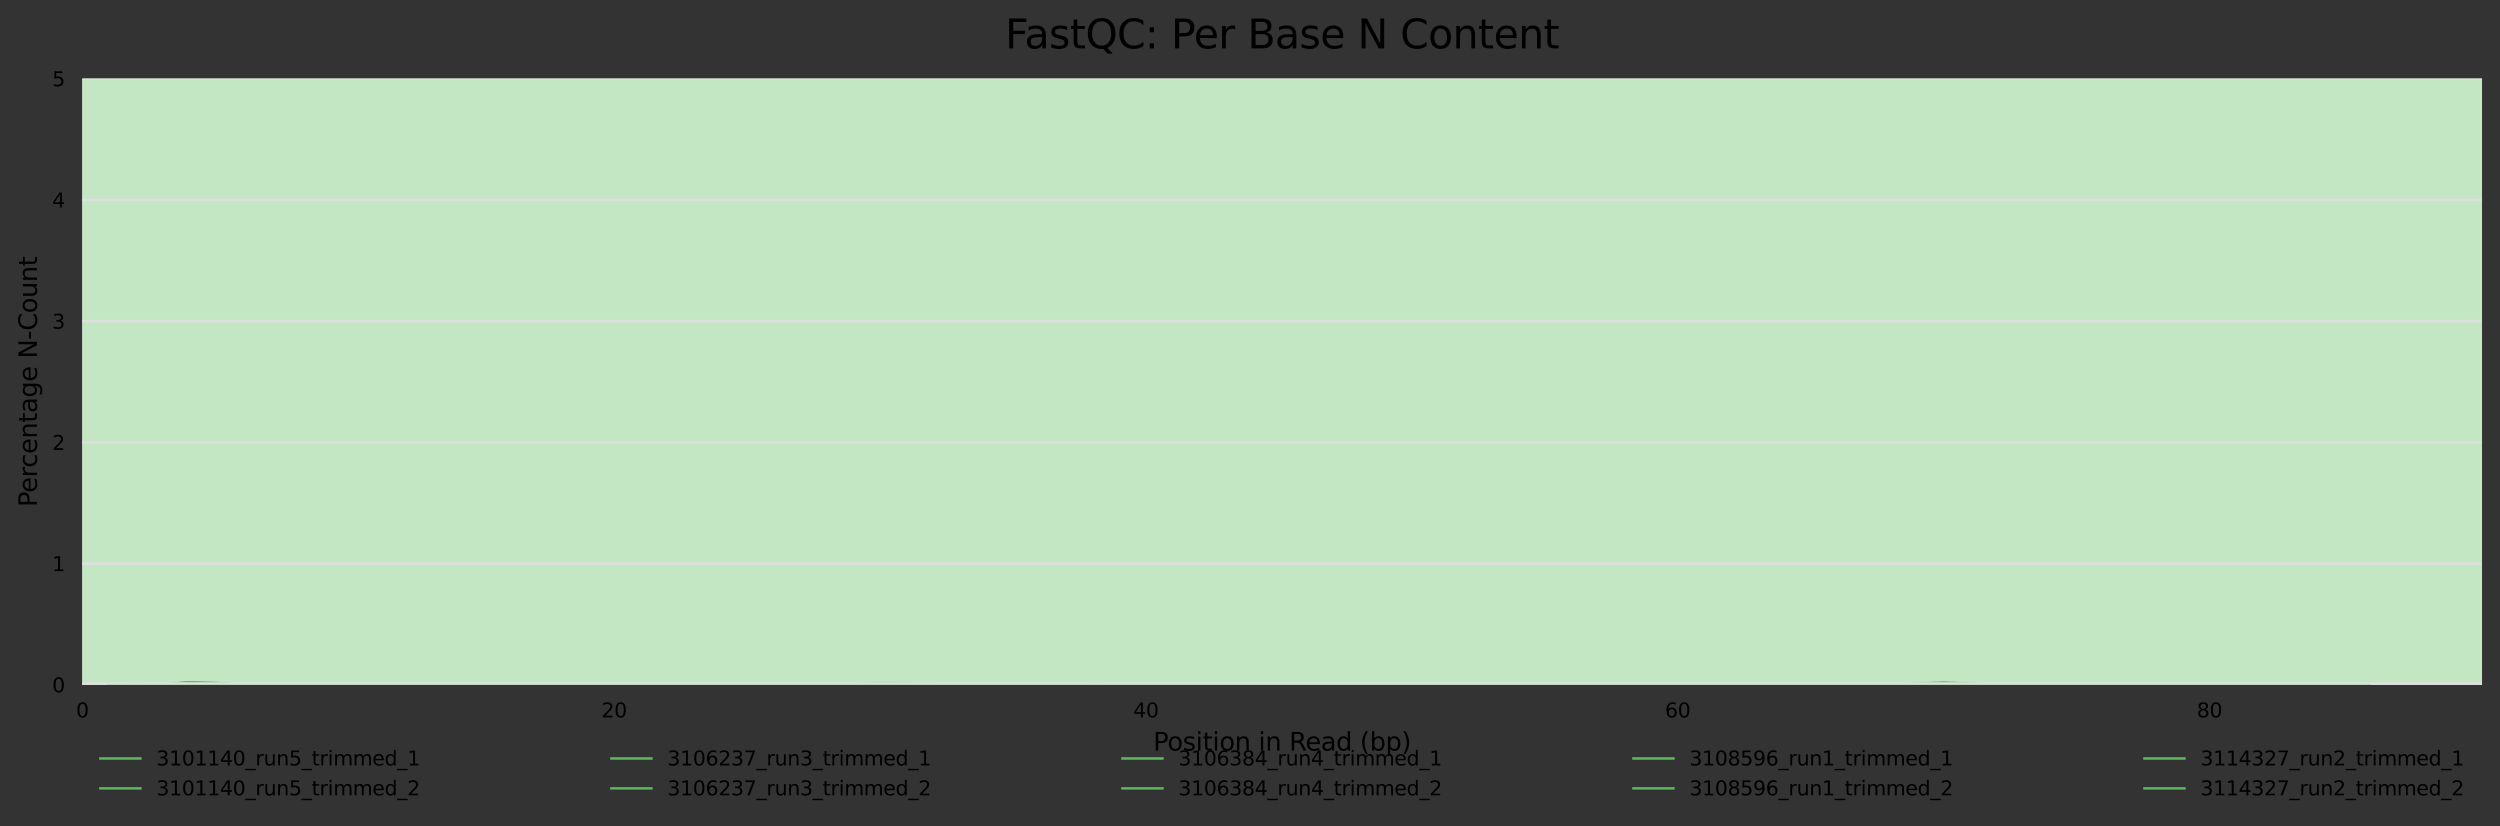 <?xml version="1.0" encoding="utf-8" standalone="no"?>
<!DOCTYPE svg PUBLIC "-//W3C//DTD SVG 1.1//EN"
  "http://www.w3.org/Graphics/SVG/1.1/DTD/svg11.dtd">
<svg xmlns:xlink="http://www.w3.org/1999/xlink" width="1000.358pt" height="330.542pt" viewBox="0 0 1000.358 330.542" xmlns="http://www.w3.org/2000/svg" version="1.1">
 <rect x="0" y="0" width="1000.358" height="330.542" fill="#333333" stroke="none"/>
 <defs>
  <style type="text/css">*{stroke-linejoin: round; stroke-linecap: butt}</style>
 </defs>
 <g id="figure_1">
  <g id="axes_1">
   <g id="patch_1">
    <path d="M 32.968 273.99 
L 993.158 273.99 
L 993.158 31.483 
L 32.968 31.483 
z
" style="fill: #ffffff"/>
   </g>
   <g id="patch_2">
    <path d="M 32.968 -696.039 
L 993.158 -696.039 
L 993.158 -4576.154 
L 32.968 -4576.154 
z
" clip-path="url(#pec988820dd)" style="fill: #e6c3c3"/>
   </g>
   <g id="patch_3">
    <path d="M 32.968 31.483 
L 993.158 31.483 
L 993.158 -696.039 
L 32.968 -696.039 
z
" clip-path="url(#pec988820dd)" style="fill: #e6dcc3"/>
   </g>
   <g id="patch_4">
    <path d="M 32.968 273.99 
L 993.158 273.99 
L 993.158 31.483 
L 32.968 31.483 
z
" clip-path="url(#pec988820dd)" style="fill: #c3e6c3"/>
   </g>
   <g id="matplotlib.axis_1">
    <g id="xtick_1">
     <g id="text_1">
      <!-- 0 -->
      <g transform="translate(30.423 287.069) scale(0.08 -0.08)">
       <defs>
        <path id="DejaVuSans-30" d="M 2034 4250 
Q 1547 4250 1301 3770 
Q 1056 3291 1056 2328 
Q 1056 1369 1301 889 
Q 1547 409 2034 409 
Q 2525 409 2770 889 
Q 3016 1369 3016 2328 
Q 3016 3291 2770 3770 
Q 2525 4250 2034 4250 
z
M 2034 4750 
Q 2819 4750 3233 4129 
Q 3647 3509 3647 2328 
Q 3647 1150 3233 529 
Q 2819 -91 2034 -91 
Q 1250 -91 836 529 
Q 422 1150 422 2328 
Q 422 3509 836 4129 
Q 1250 4750 2034 4750 
z
" transform="scale(0.016)"/>
       </defs>
       <use xlink:href="#DejaVuSans-30"/>
      </g>
     </g>
    </g>
    <g id="xtick_2">
     <g id="text_2">
      <!-- 20 -->
      <g transform="translate(240.663 287.069) scale(0.08 -0.08)">
       <defs>
        <path id="DejaVuSans-32" d="M 1228 531 
L 3431 531 
L 3431 0 
L 469 0 
L 469 531 
Q 828 903 1448 1529 
Q 2069 2156 2228 2338 
Q 2531 2678 2651 2914 
Q 2772 3150 2772 3378 
Q 2772 3750 2511 3984 
Q 2250 4219 1831 4219 
Q 1534 4219 1204 4116 
Q 875 4013 500 3803 
L 500 4441 
Q 881 4594 1212 4672 
Q 1544 4750 1819 4750 
Q 2544 4750 2975 4387 
Q 3406 4025 3406 3419 
Q 3406 3131 3298 2873 
Q 3191 2616 2906 2266 
Q 2828 2175 2409 1742 
Q 1991 1309 1228 531 
z
" transform="scale(0.016)"/>
       </defs>
       <use xlink:href="#DejaVuSans-32"/>
       <use xlink:href="#DejaVuSans-30" x="63.623"/>
      </g>
     </g>
    </g>
    <g id="xtick_3">
     <g id="text_3">
      <!-- 40 -->
      <g transform="translate(453.447 287.069) scale(0.08 -0.08)">
       <defs>
        <path id="DejaVuSans-34" d="M 2419 4116 
L 825 1625 
L 2419 1625 
L 2419 4116 
z
M 2253 4666 
L 3047 4666 
L 3047 1625 
L 3713 1625 
L 3713 1100 
L 3047 1100 
L 3047 0 
L 2419 0 
L 2419 1100 
L 313 1100 
L 313 1709 
L 2253 4666 
z
" transform="scale(0.016)"/>
       </defs>
       <use xlink:href="#DejaVuSans-34"/>
       <use xlink:href="#DejaVuSans-30" x="63.623"/>
      </g>
     </g>
    </g>
    <g id="xtick_4">
     <g id="text_4">
      <!-- 60 -->
      <g transform="translate(666.232 287.069) scale(0.08 -0.08)">
       <defs>
        <path id="DejaVuSans-36" d="M 2113 2584 
Q 1688 2584 1439 2293 
Q 1191 2003 1191 1497 
Q 1191 994 1439 701 
Q 1688 409 2113 409 
Q 2538 409 2786 701 
Q 3034 994 3034 1497 
Q 3034 2003 2786 2293 
Q 2538 2584 2113 2584 
z
M 3366 4563 
L 3366 3988 
Q 3128 4100 2886 4159 
Q 2644 4219 2406 4219 
Q 1781 4219 1451 3797 
Q 1122 3375 1075 2522 
Q 1259 2794 1537 2939 
Q 1816 3084 2150 3084 
Q 2853 3084 3261 2657 
Q 3669 2231 3669 1497 
Q 3669 778 3244 343 
Q 2819 -91 2113 -91 
Q 1303 -91 875 529 
Q 447 1150 447 2328 
Q 447 3434 972 4092 
Q 1497 4750 2381 4750 
Q 2619 4750 2861 4703 
Q 3103 4656 3366 4563 
z
" transform="scale(0.016)"/>
       </defs>
       <use xlink:href="#DejaVuSans-36"/>
       <use xlink:href="#DejaVuSans-30" x="63.623"/>
      </g>
     </g>
    </g>
    <g id="xtick_5">
     <g id="text_5">
      <!-- 80 -->
      <g transform="translate(879.016 287.069) scale(0.08 -0.08)">
       <defs>
        <path id="DejaVuSans-38" d="M 2034 2216 
Q 1584 2216 1326 1975 
Q 1069 1734 1069 1313 
Q 1069 891 1326 650 
Q 1584 409 2034 409 
Q 2484 409 2743 651 
Q 3003 894 3003 1313 
Q 3003 1734 2745 1975 
Q 2488 2216 2034 2216 
z
M 1403 2484 
Q 997 2584 770 2862 
Q 544 3141 544 3541 
Q 544 4100 942 4425 
Q 1341 4750 2034 4750 
Q 2731 4750 3128 4425 
Q 3525 4100 3525 3541 
Q 3525 3141 3298 2862 
Q 3072 2584 2669 2484 
Q 3125 2378 3379 2068 
Q 3634 1759 3634 1313 
Q 3634 634 3220 271 
Q 2806 -91 2034 -91 
Q 1263 -91 848 271 
Q 434 634 434 1313 
Q 434 1759 690 2068 
Q 947 2378 1403 2484 
z
M 1172 3481 
Q 1172 3119 1398 2916 
Q 1625 2713 2034 2713 
Q 2441 2713 2670 2916 
Q 2900 3119 2900 3481 
Q 2900 3844 2670 4047 
Q 2441 4250 2034 4250 
Q 1625 4250 1398 4047 
Q 1172 3844 1172 3481 
z
" transform="scale(0.016)"/>
       </defs>
       <use xlink:href="#DejaVuSans-38"/>
       <use xlink:href="#DejaVuSans-30" x="63.623"/>
      </g>
     </g>
    </g>
    <g id="text_6">
     <!-- Position in Read (bp) -->
     <g transform="translate(461.46 300.331) scale(0.1 -0.1)">
      <defs>
       <path id="DejaVuSans-50" d="M 1259 4147 
L 1259 2394 
L 2053 2394 
Q 2494 2394 2734 2622 
Q 2975 2850 2975 3272 
Q 2975 3691 2734 3919 
Q 2494 4147 2053 4147 
L 1259 4147 
z
M 628 4666 
L 2053 4666 
Q 2838 4666 3239 4311 
Q 3641 3956 3641 3272 
Q 3641 2581 3239 2228 
Q 2838 1875 2053 1875 
L 1259 1875 
L 1259 0 
L 628 0 
L 628 4666 
z
" transform="scale(0.016)"/>
       <path id="DejaVuSans-6f" d="M 1959 3097 
Q 1497 3097 1228 2736 
Q 959 2375 959 1747 
Q 959 1119 1226 758 
Q 1494 397 1959 397 
Q 2419 397 2687 759 
Q 2956 1122 2956 1747 
Q 2956 2369 2687 2733 
Q 2419 3097 1959 3097 
z
M 1959 3584 
Q 2709 3584 3137 3096 
Q 3566 2609 3566 1747 
Q 3566 888 3137 398 
Q 2709 -91 1959 -91 
Q 1206 -91 779 398 
Q 353 888 353 1747 
Q 353 2609 779 3096 
Q 1206 3584 1959 3584 
z
" transform="scale(0.016)"/>
       <path id="DejaVuSans-73" d="M 2834 3397 
L 2834 2853 
Q 2591 2978 2328 3040 
Q 2066 3103 1784 3103 
Q 1356 3103 1142 2972 
Q 928 2841 928 2578 
Q 928 2378 1081 2264 
Q 1234 2150 1697 2047 
L 1894 2003 
Q 2506 1872 2764 1633 
Q 3022 1394 3022 966 
Q 3022 478 2636 193 
Q 2250 -91 1575 -91 
Q 1294 -91 989 -36 
Q 684 19 347 128 
L 347 722 
Q 666 556 975 473 
Q 1284 391 1588 391 
Q 1994 391 2212 530 
Q 2431 669 2431 922 
Q 2431 1156 2273 1281 
Q 2116 1406 1581 1522 
L 1381 1569 
Q 847 1681 609 1914 
Q 372 2147 372 2553 
Q 372 3047 722 3315 
Q 1072 3584 1716 3584 
Q 2034 3584 2315 3537 
Q 2597 3491 2834 3397 
z
" transform="scale(0.016)"/>
       <path id="DejaVuSans-69" d="M 603 3500 
L 1178 3500 
L 1178 0 
L 603 0 
L 603 3500 
z
M 603 4863 
L 1178 4863 
L 1178 4134 
L 603 4134 
L 603 4863 
z
" transform="scale(0.016)"/>
       <path id="DejaVuSans-74" d="M 1172 4494 
L 1172 3500 
L 2356 3500 
L 2356 3053 
L 1172 3053 
L 1172 1153 
Q 1172 725 1289 603 
Q 1406 481 1766 481 
L 2356 481 
L 2356 0 
L 1766 0 
Q 1100 0 847 248 
Q 594 497 594 1153 
L 594 3053 
L 172 3053 
L 172 3500 
L 594 3500 
L 594 4494 
L 1172 4494 
z
" transform="scale(0.016)"/>
       <path id="DejaVuSans-6e" d="M 3513 2113 
L 3513 0 
L 2938 0 
L 2938 2094 
Q 2938 2591 2744 2837 
Q 2550 3084 2163 3084 
Q 1697 3084 1428 2787 
Q 1159 2491 1159 1978 
L 1159 0 
L 581 0 
L 581 3500 
L 1159 3500 
L 1159 2956 
Q 1366 3272 1645 3428 
Q 1925 3584 2291 3584 
Q 2894 3584 3203 3211 
Q 3513 2838 3513 2113 
z
" transform="scale(0.016)"/>
       <path id="DejaVuSans-20" transform="scale(0.016)"/>
       <path id="DejaVuSans-52" d="M 2841 2188 
Q 3044 2119 3236 1894 
Q 3428 1669 3622 1275 
L 4263 0 
L 3584 0 
L 2988 1197 
Q 2756 1666 2539 1819 
Q 2322 1972 1947 1972 
L 1259 1972 
L 1259 0 
L 628 0 
L 628 4666 
L 2053 4666 
Q 2853 4666 3247 4331 
Q 3641 3997 3641 3322 
Q 3641 2881 3436 2590 
Q 3231 2300 2841 2188 
z
M 1259 4147 
L 1259 2491 
L 2053 2491 
Q 2509 2491 2742 2702 
Q 2975 2913 2975 3322 
Q 2975 3731 2742 3939 
Q 2509 4147 2053 4147 
L 1259 4147 
z
" transform="scale(0.016)"/>
       <path id="DejaVuSans-65" d="M 3597 1894 
L 3597 1613 
L 953 1613 
Q 991 1019 1311 708 
Q 1631 397 2203 397 
Q 2534 397 2845 478 
Q 3156 559 3463 722 
L 3463 178 
Q 3153 47 2828 -22 
Q 2503 -91 2169 -91 
Q 1331 -91 842 396 
Q 353 884 353 1716 
Q 353 2575 817 3079 
Q 1281 3584 2069 3584 
Q 2775 3584 3186 3129 
Q 3597 2675 3597 1894 
z
M 3022 2063 
Q 3016 2534 2758 2815 
Q 2500 3097 2075 3097 
Q 1594 3097 1305 2825 
Q 1016 2553 972 2059 
L 3022 2063 
z
" transform="scale(0.016)"/>
       <path id="DejaVuSans-61" d="M 2194 1759 
Q 1497 1759 1228 1600 
Q 959 1441 959 1056 
Q 959 750 1161 570 
Q 1363 391 1709 391 
Q 2188 391 2477 730 
Q 2766 1069 2766 1631 
L 2766 1759 
L 2194 1759 
z
M 3341 1997 
L 3341 0 
L 2766 0 
L 2766 531 
Q 2569 213 2275 61 
Q 1981 -91 1556 -91 
Q 1019 -91 701 211 
Q 384 513 384 1019 
Q 384 1609 779 1909 
Q 1175 2209 1959 2209 
L 2766 2209 
L 2766 2266 
Q 2766 2663 2505 2880 
Q 2244 3097 1772 3097 
Q 1472 3097 1187 3025 
Q 903 2953 641 2809 
L 641 3341 
Q 956 3463 1253 3523 
Q 1550 3584 1831 3584 
Q 2591 3584 2966 3190 
Q 3341 2797 3341 1997 
z
" transform="scale(0.016)"/>
       <path id="DejaVuSans-64" d="M 2906 2969 
L 2906 4863 
L 3481 4863 
L 3481 0 
L 2906 0 
L 2906 525 
Q 2725 213 2448 61 
Q 2172 -91 1784 -91 
Q 1150 -91 751 415 
Q 353 922 353 1747 
Q 353 2572 751 3078 
Q 1150 3584 1784 3584 
Q 2172 3584 2448 3432 
Q 2725 3281 2906 2969 
z
M 947 1747 
Q 947 1113 1208 752 
Q 1469 391 1925 391 
Q 2381 391 2643 752 
Q 2906 1113 2906 1747 
Q 2906 2381 2643 2742 
Q 2381 3103 1925 3103 
Q 1469 3103 1208 2742 
Q 947 2381 947 1747 
z
" transform="scale(0.016)"/>
       <path id="DejaVuSans-28" d="M 1984 4856 
Q 1566 4138 1362 3434 
Q 1159 2731 1159 2009 
Q 1159 1288 1364 580 
Q 1569 -128 1984 -844 
L 1484 -844 
Q 1016 -109 783 600 
Q 550 1309 550 2009 
Q 550 2706 781 3412 
Q 1013 4119 1484 4856 
L 1984 4856 
z
" transform="scale(0.016)"/>
       <path id="DejaVuSans-62" d="M 3116 1747 
Q 3116 2381 2855 2742 
Q 2594 3103 2138 3103 
Q 1681 3103 1420 2742 
Q 1159 2381 1159 1747 
Q 1159 1113 1420 752 
Q 1681 391 2138 391 
Q 2594 391 2855 752 
Q 3116 1113 3116 1747 
z
M 1159 2969 
Q 1341 3281 1617 3432 
Q 1894 3584 2278 3584 
Q 2916 3584 3314 3078 
Q 3713 2572 3713 1747 
Q 3713 922 3314 415 
Q 2916 -91 2278 -91 
Q 1894 -91 1617 61 
Q 1341 213 1159 525 
L 1159 0 
L 581 0 
L 581 4863 
L 1159 4863 
L 1159 2969 
z
" transform="scale(0.016)"/>
       <path id="DejaVuSans-70" d="M 1159 525 
L 1159 -1331 
L 581 -1331 
L 581 3500 
L 1159 3500 
L 1159 2969 
Q 1341 3281 1617 3432 
Q 1894 3584 2278 3584 
Q 2916 3584 3314 3078 
Q 3713 2572 3713 1747 
Q 3713 922 3314 415 
Q 2916 -91 2278 -91 
Q 1894 -91 1617 61 
Q 1341 213 1159 525 
z
M 3116 1747 
Q 3116 2381 2855 2742 
Q 2594 3103 2138 3103 
Q 1681 3103 1420 2742 
Q 1159 2381 1159 1747 
Q 1159 1113 1420 752 
Q 1681 391 2138 391 
Q 2594 391 2855 752 
Q 3116 1113 3116 1747 
z
" transform="scale(0.016)"/>
       <path id="DejaVuSans-29" d="M 513 4856 
L 1013 4856 
Q 1481 4119 1714 3412 
Q 1947 2706 1947 2009 
Q 1947 1309 1714 600 
Q 1481 -109 1013 -844 
L 513 -844 
Q 928 -128 1133 580 
Q 1338 1288 1338 2009 
Q 1338 2731 1133 3434 
Q 928 4138 513 4856 
z
" transform="scale(0.016)"/>
      </defs>
      <use xlink:href="#DejaVuSans-50"/>
      <use xlink:href="#DejaVuSans-6f" x="56.678"/>
      <use xlink:href="#DejaVuSans-73" x="117.859"/>
      <use xlink:href="#DejaVuSans-69" x="169.959"/>
      <use xlink:href="#DejaVuSans-74" x="197.742"/>
      <use xlink:href="#DejaVuSans-69" x="236.951"/>
      <use xlink:href="#DejaVuSans-6f" x="264.734"/>
      <use xlink:href="#DejaVuSans-6e" x="325.916"/>
      <use xlink:href="#DejaVuSans-20" x="389.295"/>
      <use xlink:href="#DejaVuSans-69" x="421.082"/>
      <use xlink:href="#DejaVuSans-6e" x="448.865"/>
      <use xlink:href="#DejaVuSans-20" x="512.244"/>
      <use xlink:href="#DejaVuSans-52" x="544.031"/>
      <use xlink:href="#DejaVuSans-65" x="609.014"/>
      <use xlink:href="#DejaVuSans-61" x="670.537"/>
      <use xlink:href="#DejaVuSans-64" x="731.816"/>
      <use xlink:href="#DejaVuSans-20" x="795.293"/>
      <use xlink:href="#DejaVuSans-28" x="827.08"/>
      <use xlink:href="#DejaVuSans-62" x="866.094"/>
      <use xlink:href="#DejaVuSans-70" x="929.57"/>
      <use xlink:href="#DejaVuSans-29" x="993.047"/>
     </g>
    </g>
   </g>
   <g id="matplotlib.axis_2">
    <g id="ytick_1">
     <g id="line2d_1">
      <path d="M 32.968 273.99 
L 993.158 273.99 
" clip-path="url(#pec988820dd)" style="fill: none; stroke: #dedede; stroke-linecap: square"/>
     </g>
     <g id="text_7">
      <!-- 0 -->
      <g transform="translate(20.878 277.029) scale(0.08 -0.08)">
       <use xlink:href="#DejaVuSans-30"/>
      </g>
     </g>
    </g>
    <g id="ytick_2">
     <g id="line2d_2">
      <path d="M 32.968 225.489 
L 993.158 225.489 
" clip-path="url(#pec988820dd)" style="fill: none; stroke: #dedede; stroke-linecap: square"/>
     </g>
     <g id="text_8">
      <!-- 1 -->
      <g transform="translate(20.878 228.528) scale(0.08 -0.08)">
       <defs>
        <path id="DejaVuSans-31" d="M 794 531 
L 1825 531 
L 1825 4091 
L 703 3866 
L 703 4441 
L 1819 4666 
L 2450 4666 
L 2450 531 
L 3481 531 
L 3481 0 
L 794 0 
L 794 531 
z
" transform="scale(0.016)"/>
       </defs>
       <use xlink:href="#DejaVuSans-31"/>
      </g>
     </g>
    </g>
    <g id="ytick_3">
     <g id="line2d_3">
      <path d="M 32.968 176.987 
L 993.158 176.987 
" clip-path="url(#pec988820dd)" style="fill: none; stroke: #dedede; stroke-linecap: square"/>
     </g>
     <g id="text_9">
      <!-- 2 -->
      <g transform="translate(20.878 180.027) scale(0.08 -0.08)">
       <use xlink:href="#DejaVuSans-32"/>
      </g>
     </g>
    </g>
    <g id="ytick_4">
     <g id="line2d_4">
      <path d="M 32.968 128.486 
L 993.158 128.486 
" clip-path="url(#pec988820dd)" style="fill: none; stroke: #dedede; stroke-linecap: square"/>
     </g>
     <g id="text_10">
      <!-- 3 -->
      <g transform="translate(20.878 131.525) scale(0.08 -0.08)">
       <defs>
        <path id="DejaVuSans-33" d="M 2597 2516 
Q 3050 2419 3304 2112 
Q 3559 1806 3559 1356 
Q 3559 666 3084 287 
Q 2609 -91 1734 -91 
Q 1441 -91 1130 -33 
Q 819 25 488 141 
L 488 750 
Q 750 597 1062 519 
Q 1375 441 1716 441 
Q 2309 441 2620 675 
Q 2931 909 2931 1356 
Q 2931 1769 2642 2001 
Q 2353 2234 1838 2234 
L 1294 2234 
L 1294 2753 
L 1863 2753 
Q 2328 2753 2575 2939 
Q 2822 3125 2822 3475 
Q 2822 3834 2567 4026 
Q 2313 4219 1838 4219 
Q 1578 4219 1281 4162 
Q 984 4106 628 3988 
L 628 4550 
Q 988 4650 1302 4700 
Q 1616 4750 1894 4750 
Q 2613 4750 3031 4423 
Q 3450 4097 3450 3541 
Q 3450 3153 3228 2886 
Q 3006 2619 2597 2516 
z
" transform="scale(0.016)"/>
       </defs>
       <use xlink:href="#DejaVuSans-33"/>
      </g>
     </g>
    </g>
    <g id="ytick_5">
     <g id="line2d_5">
      <path d="M 32.968 79.984 
L 993.158 79.984 
" clip-path="url(#pec988820dd)" style="fill: none; stroke: #dedede; stroke-linecap: square"/>
     </g>
     <g id="text_11">
      <!-- 4 -->
      <g transform="translate(20.878 83.024) scale(0.08 -0.08)">
       <use xlink:href="#DejaVuSans-34"/>
      </g>
     </g>
    </g>
    <g id="ytick_6">
     <g id="line2d_6">
      <path d="M 32.968 31.483 
L 993.158 31.483 
" clip-path="url(#pec988820dd)" style="fill: none; stroke: #dedede; stroke-linecap: square"/>
     </g>
     <g id="text_12">
      <!-- 5 -->
      <g transform="translate(20.878 34.522) scale(0.08 -0.08)">
       <defs>
        <path id="DejaVuSans-35" d="M 691 4666 
L 3169 4666 
L 3169 4134 
L 1269 4134 
L 1269 2991 
Q 1406 3038 1543 3061 
Q 1681 3084 1819 3084 
Q 2600 3084 3056 2656 
Q 3513 2228 3513 1497 
Q 3513 744 3044 326 
Q 2575 -91 1722 -91 
Q 1428 -91 1123 -41 
Q 819 9 494 109 
L 494 744 
Q 775 591 1075 516 
Q 1375 441 1709 441 
Q 2250 441 2565 725 
Q 2881 1009 2881 1497 
Q 2881 1984 2565 2268 
Q 2250 2553 1709 2553 
Q 1456 2553 1204 2497 
Q 953 2441 691 2322 
L 691 4666 
z
" transform="scale(0.016)"/>
       </defs>
       <use xlink:href="#DejaVuSans-35"/>
      </g>
     </g>
    </g>
    <g id="text_13">
     <!-- Percentage N-Count -->
     <g transform="translate(14.798 202.841) rotate(-90) scale(0.1 -0.1)">
      <defs>
       <path id="DejaVuSans-72" d="M 2631 2963 
Q 2534 3019 2420 3045 
Q 2306 3072 2169 3072 
Q 1681 3072 1420 2755 
Q 1159 2438 1159 1844 
L 1159 0 
L 581 0 
L 581 3500 
L 1159 3500 
L 1159 2956 
Q 1341 3275 1631 3429 
Q 1922 3584 2338 3584 
Q 2397 3584 2469 3576 
Q 2541 3569 2628 3553 
L 2631 2963 
z
" transform="scale(0.016)"/>
       <path id="DejaVuSans-63" d="M 3122 3366 
L 3122 2828 
Q 2878 2963 2633 3030 
Q 2388 3097 2138 3097 
Q 1578 3097 1268 2742 
Q 959 2388 959 1747 
Q 959 1106 1268 751 
Q 1578 397 2138 397 
Q 2388 397 2633 464 
Q 2878 531 3122 666 
L 3122 134 
Q 2881 22 2623 -34 
Q 2366 -91 2075 -91 
Q 1284 -91 818 406 
Q 353 903 353 1747 
Q 353 2603 823 3093 
Q 1294 3584 2113 3584 
Q 2378 3584 2631 3529 
Q 2884 3475 3122 3366 
z
" transform="scale(0.016)"/>
       <path id="DejaVuSans-67" d="M 2906 1791 
Q 2906 2416 2648 2759 
Q 2391 3103 1925 3103 
Q 1463 3103 1205 2759 
Q 947 2416 947 1791 
Q 947 1169 1205 825 
Q 1463 481 1925 481 
Q 2391 481 2648 825 
Q 2906 1169 2906 1791 
z
M 3481 434 
Q 3481 -459 3084 -895 
Q 2688 -1331 1869 -1331 
Q 1566 -1331 1297 -1286 
Q 1028 -1241 775 -1147 
L 775 -588 
Q 1028 -725 1275 -790 
Q 1522 -856 1778 -856 
Q 2344 -856 2625 -561 
Q 2906 -266 2906 331 
L 2906 616 
Q 2728 306 2450 153 
Q 2172 0 1784 0 
Q 1141 0 747 490 
Q 353 981 353 1791 
Q 353 2603 747 3093 
Q 1141 3584 1784 3584 
Q 2172 3584 2450 3431 
Q 2728 3278 2906 2969 
L 2906 3500 
L 3481 3500 
L 3481 434 
z
" transform="scale(0.016)"/>
       <path id="DejaVuSans-4e" d="M 628 4666 
L 1478 4666 
L 3547 763 
L 3547 4666 
L 4159 4666 
L 4159 0 
L 3309 0 
L 1241 3903 
L 1241 0 
L 628 0 
L 628 4666 
z
" transform="scale(0.016)"/>
       <path id="DejaVuSans-2d" d="M 313 2009 
L 1997 2009 
L 1997 1497 
L 313 1497 
L 313 2009 
z
" transform="scale(0.016)"/>
       <path id="DejaVuSans-43" d="M 4122 4306 
L 4122 3641 
Q 3803 3938 3442 4084 
Q 3081 4231 2675 4231 
Q 1875 4231 1450 3742 
Q 1025 3253 1025 2328 
Q 1025 1406 1450 917 
Q 1875 428 2675 428 
Q 3081 428 3442 575 
Q 3803 722 4122 1019 
L 4122 359 
Q 3791 134 3420 21 
Q 3050 -91 2638 -91 
Q 1578 -91 968 557 
Q 359 1206 359 2328 
Q 359 3453 968 4101 
Q 1578 4750 2638 4750 
Q 3056 4750 3426 4639 
Q 3797 4528 4122 4306 
z
" transform="scale(0.016)"/>
       <path id="DejaVuSans-75" d="M 544 1381 
L 544 3500 
L 1119 3500 
L 1119 1403 
Q 1119 906 1312 657 
Q 1506 409 1894 409 
Q 2359 409 2629 706 
Q 2900 1003 2900 1516 
L 2900 3500 
L 3475 3500 
L 3475 0 
L 2900 0 
L 2900 538 
Q 2691 219 2414 64 
Q 2138 -91 1772 -91 
Q 1169 -91 856 284 
Q 544 659 544 1381 
z
M 1991 3584 
L 1991 3584 
z
" transform="scale(0.016)"/>
      </defs>
      <use xlink:href="#DejaVuSans-50"/>
      <use xlink:href="#DejaVuSans-65" x="56.678"/>
      <use xlink:href="#DejaVuSans-72" x="118.201"/>
      <use xlink:href="#DejaVuSans-63" x="157.064"/>
      <use xlink:href="#DejaVuSans-65" x="212.045"/>
      <use xlink:href="#DejaVuSans-6e" x="273.568"/>
      <use xlink:href="#DejaVuSans-74" x="336.947"/>
      <use xlink:href="#DejaVuSans-61" x="376.156"/>
      <use xlink:href="#DejaVuSans-67" x="437.436"/>
      <use xlink:href="#DejaVuSans-65" x="500.912"/>
      <use xlink:href="#DejaVuSans-20" x="562.436"/>
      <use xlink:href="#DejaVuSans-4e" x="594.223"/>
      <use xlink:href="#DejaVuSans-2d" x="669.027"/>
      <use xlink:href="#DejaVuSans-43" x="705.111"/>
      <use xlink:href="#DejaVuSans-6f" x="774.936"/>
      <use xlink:href="#DejaVuSans-75" x="836.117"/>
      <use xlink:href="#DejaVuSans-6e" x="899.496"/>
      <use xlink:href="#DejaVuSans-74" x="962.875"/>
     </g>
    </g>
   </g>
   <g id="line2d_7">
    <path d="M 43.607 273.99 
L 54.247 273.99 
L 64.886 273.99 
L 75.525 273.99 
L 86.164 273.989 
L 96.803 273.99 
L 107.443 273.99 
L 118.082 273.99 
L 128.721 273.967 
L 139.36 273.905 
L 160.639 273.967 
L 181.917 273.966 
L 203.196 273.975 
L 224.474 273.972 
L 245.753 273.934 
L 267.031 273.903 
L 288.31 273.954 
L 309.588 273.978 
L 330.866 273.988 
L 352.145 273.99 
L 373.423 273.99 
L 394.702 273.988 
L 415.98 273.988 
L 437.259 273.988 
L 458.537 273.989 
L 479.816 273.99 
L 501.094 273.985 
L 522.372 273.987 
L 543.651 273.973 
L 564.929 273.971 
L 586.208 273.974 
L 607.486 273.977 
L 628.765 273.986 
L 650.043 273.949 
L 671.322 273.976 
L 692.6 273.981 
L 713.878 273.967 
L 735.157 273.972 
L 756.435 273.83 
L 777.714 273.99 
L 798.992 273.99 
L 820.271 273.99 
L 841.549 273.99 
L 862.828 273.99 
L 884.106 273.99 
L 905.385 273.99 
L 926.663 273.99 
L 947.941 273.99 
" clip-path="url(#pec988820dd)" style="fill: none; stroke: #5cb85c; stroke-linecap: square"/>
   </g>
   <g id="line2d_8">
    <path d="M 43.607 273.99 
L 54.247 273.976 
L 64.886 273.99 
L 75.525 273.99 
L 86.164 273.99 
L 96.803 273.99 
L 107.443 273.99 
L 118.082 273.98 
L 128.721 273.962 
L 139.36 273.99 
L 160.639 273.989 
L 181.917 273.989 
L 203.196 273.988 
L 224.474 273.99 
L 245.753 273.99 
L 267.031 273.99 
L 288.31 273.99 
L 309.588 273.99 
L 330.866 273.99 
L 352.145 273.99 
L 373.423 273.99 
L 394.702 273.988 
L 415.98 273.99 
L 437.259 273.989 
L 458.537 273.989 
L 479.816 273.99 
L 501.094 273.983 
L 522.372 273.99 
L 543.651 273.989 
L 564.929 273.99 
L 586.208 273.989 
L 607.486 273.99 
L 628.765 273.99 
L 650.043 273.99 
L 671.322 273.99 
L 692.6 273.99 
L 713.878 273.99 
L 735.157 273.99 
L 756.435 273.99 
L 777.714 273.99 
L 798.992 273.99 
L 820.271 273.99 
L 841.549 273.99 
L 862.828 273.99 
L 884.106 273.99 
L 905.385 273.99 
L 926.663 273.99 
L 947.941 273.99 
" clip-path="url(#pec988820dd)" style="fill: none; stroke: #5cb85c; stroke-linecap: square"/>
   </g>
   <g id="line2d_9">
    <path d="M 43.607 273.99 
L 54.247 273.99 
L 64.886 273.99 
L 75.525 273.99 
L 86.164 273.99 
L 96.803 273.99 
L 107.443 273.99 
L 118.082 273.99 
L 128.721 273.99 
L 139.36 273.976 
L 160.639 273.878 
L 181.917 273.99 
L 203.196 273.989 
L 224.474 273.99 
L 245.753 273.99 
L 267.031 273.99 
L 288.31 273.99 
L 309.588 273.881 
L 330.866 273.989 
L 352.145 273.99 
L 373.423 273.99 
L 394.702 273.99 
L 415.98 273.99 
L 437.259 273.99 
L 458.537 273.99 
L 479.816 273.99 
L 501.094 273.99 
L 522.372 273.99 
L 543.651 273.99 
L 564.929 273.99 
L 586.208 273.99 
L 607.486 273.99 
L 628.765 273.99 
L 650.043 273.99 
L 671.322 273.99 
L 692.6 273.99 
L 713.878 273.99 
L 735.157 273.99 
L 756.435 273.99 
L 777.714 273.99 
L 798.992 273.99 
L 820.271 273.99 
L 841.549 273.99 
L 862.828 273.99 
L 884.106 273.99 
L 905.385 273.99 
L 926.663 273.99 
L 947.941 273.99 
" clip-path="url(#pec988820dd)" style="fill: none; stroke: #5cb85c; stroke-linecap: square"/>
   </g>
   <g id="line2d_10">
    <path d="M 43.607 273.99 
L 54.247 273.691 
L 64.886 273.987 
L 75.525 273.042 
L 86.164 273.275 
L 96.803 273.99 
L 107.443 273.99 
L 118.082 273.99 
L 128.721 273.851 
L 139.36 273.966 
L 160.639 273.99 
L 181.917 273.99 
L 203.196 273.813 
L 224.474 273.99 
L 245.753 273.892 
L 267.031 273.99 
L 288.31 273.79 
L 309.588 273.989 
L 330.866 273.989 
L 352.145 273.581 
L 373.423 273.754 
L 394.702 273.916 
L 415.98 273.987 
L 437.259 273.741 
L 458.537 273.988 
L 479.816 273.911 
L 501.094 273.99 
L 522.372 273.979 
L 543.651 273.988 
L 564.929 273.984 
L 586.208 273.988 
L 607.486 273.984 
L 628.765 273.976 
L 650.043 273.987 
L 671.322 273.985 
L 692.6 273.978 
L 713.878 273.924 
L 735.157 273.982 
L 756.435 273.987 
L 777.714 273.116 
L 798.992 273.99 
L 820.271 273.99 
L 841.549 273.99 
L 862.828 273.99 
L 884.106 273.99 
L 905.385 273.99 
L 926.663 273.99 
L 947.941 273.99 
" clip-path="url(#pec988820dd)" style="fill: none; stroke: #5cb85c; stroke-linecap: square"/>
   </g>
   <g id="line2d_11">
    <path d="M 43.607 273.99 
L 54.247 273.99 
L 64.886 273.99 
L 75.525 273.99 
L 86.164 273.988 
L 96.803 273.99 
L 107.443 273.99 
L 118.082 273.99 
L 128.721 273.966 
L 139.36 273.901 
L 160.639 273.967 
L 181.917 273.958 
L 203.196 273.975 
L 224.474 273.97 
L 245.753 273.932 
L 267.031 273.922 
L 288.31 273.958 
L 309.588 273.98 
L 330.866 273.985 
L 352.145 273.99 
L 373.423 273.99 
L 394.702 273.99 
L 415.98 273.988 
L 437.259 273.988 
L 458.537 273.988 
L 479.816 273.99 
L 501.094 273.987 
L 522.372 273.986 
L 543.651 273.975 
L 564.929 273.971 
L 586.208 273.973 
L 607.486 273.975 
L 628.765 273.986 
L 650.043 273.948 
L 671.322 273.976 
L 692.6 273.983 
L 713.878 273.97 
L 735.157 273.973 
L 756.435 273.84 
L 777.714 273.99 
L 798.992 273.99 
L 820.271 273.99 
L 841.549 273.99 
L 862.828 273.99 
L 884.106 273.99 
L 905.385 273.99 
L 926.663 273.99 
L 947.941 273.99 
" clip-path="url(#pec988820dd)" style="fill: none; stroke: #5cb85c; stroke-linecap: square"/>
   </g>
   <g id="line2d_12">
    <path d="M 43.607 273.99 
L 54.247 273.977 
L 64.886 273.99 
L 75.525 273.99 
L 86.164 273.99 
L 96.803 273.99 
L 107.443 273.99 
L 118.082 273.98 
L 128.721 273.969 
L 139.36 273.99 
L 160.639 273.989 
L 181.917 273.988 
L 203.196 273.988 
L 224.474 273.99 
L 245.753 273.99 
L 267.031 273.99 
L 288.31 273.99 
L 309.588 273.99 
L 330.866 273.99 
L 352.145 273.99 
L 373.423 273.99 
L 394.702 273.989 
L 415.98 273.989 
L 437.259 273.99 
L 458.537 273.99 
L 479.816 273.989 
L 501.094 273.986 
L 522.372 273.99 
L 543.651 273.989 
L 564.929 273.99 
L 586.208 273.99 
L 607.486 273.99 
L 628.765 273.99 
L 650.043 273.99 
L 671.322 273.99 
L 692.6 273.99 
L 713.878 273.99 
L 735.157 273.99 
L 756.435 273.99 
L 777.714 273.99 
L 798.992 273.99 
L 820.271 273.99 
L 841.549 273.99 
L 862.828 273.99 
L 884.106 273.99 
L 905.385 273.99 
L 926.663 273.99 
L 947.941 273.99 
" clip-path="url(#pec988820dd)" style="fill: none; stroke: #5cb85c; stroke-linecap: square"/>
   </g>
   <g id="line2d_13">
    <path d="M 43.607 273.99 
L 54.247 273.99 
L 64.886 273.985 
L 75.525 273.951 
L 86.164 273.96 
L 96.803 273.99 
L 107.443 273.99 
L 118.082 273.99 
L 128.721 273.99 
L 139.36 273.99 
L 160.639 273.99 
L 181.917 273.989 
L 203.196 273.99 
L 224.474 273.99 
L 245.753 273.99 
L 267.031 273.99 
L 288.31 273.99 
L 309.588 273.99 
L 330.866 273.99 
L 352.145 273.99 
L 373.423 273.99 
L 394.702 273.976 
L 415.98 273.97 
L 437.259 273.982 
L 458.537 273.986 
L 479.816 273.988 
L 501.094 273.983 
L 522.372 273.981 
L 543.651 273.98 
L 564.929 273.989 
L 586.208 273.99 
L 607.486 273.99 
L 628.765 273.99 
L 650.043 273.99 
L 671.322 273.99 
L 692.6 273.99 
L 713.878 273.99 
L 735.157 273.99 
L 756.435 273.99 
L 777.714 273.99 
L 798.992 273.99 
L 820.271 273.99 
L 841.549 273.99 
L 862.828 273.99 
L 884.106 273.99 
L 905.385 273.99 
L 926.663 273.99 
L 947.941 273.99 
" clip-path="url(#pec988820dd)" style="fill: none; stroke: #5cb85c; stroke-linecap: square"/>
   </g>
   <g id="line2d_14">
    <path d="M 43.607 273.99 
L 54.247 273.99 
L 64.886 273.99 
L 75.525 273.99 
L 86.164 273.99 
L 96.803 273.99 
L 107.443 273.99 
L 118.082 273.99 
L 128.721 273.99 
L 139.36 273.99 
L 160.639 273.99 
L 181.917 273.99 
L 203.196 273.975 
L 224.474 273.99 
L 245.753 273.99 
L 267.031 273.99 
L 288.31 273.99 
L 309.588 273.99 
L 330.866 273.99 
L 352.145 273.99 
L 373.423 273.99 
L 394.702 273.99 
L 415.98 273.99 
L 437.259 273.99 
L 458.537 273.99 
L 479.816 273.985 
L 501.094 273.989 
L 522.372 273.99 
L 543.651 273.99 
L 564.929 273.99 
L 586.208 273.99 
L 607.486 273.99 
L 628.765 273.988 
L 650.043 273.989 
L 671.322 273.966 
L 692.6 273.983 
L 713.878 273.99 
L 735.157 273.99 
L 756.435 273.99 
L 777.714 273.99 
L 798.992 273.99 
L 820.271 273.99 
L 841.549 273.99 
L 862.828 273.99 
L 884.106 273.99 
L 905.385 273.99 
L 926.663 273.99 
L 947.941 273.99 
" clip-path="url(#pec988820dd)" style="fill: none; stroke: #5cb85c; stroke-linecap: square"/>
   </g>
   <g id="line2d_15">
    <path d="M 43.607 273.99 
L 54.247 273.99 
L 64.886 273.99 
L 75.525 273.99 
L 86.164 273.99 
L 96.803 273.99 
L 107.443 273.99 
L 118.082 273.99 
L 128.721 273.99 
L 139.36 273.983 
L 160.639 273.906 
L 181.917 273.99 
L 203.196 273.99 
L 224.474 273.99 
L 245.753 273.99 
L 267.031 273.99 
L 288.31 273.99 
L 309.588 273.881 
L 330.866 273.989 
L 352.145 273.99 
L 373.423 273.99 
L 394.702 273.99 
L 415.98 273.99 
L 437.259 273.99 
L 458.537 273.99 
L 479.816 273.99 
L 501.094 273.99 
L 522.372 273.99 
L 543.651 273.99 
L 564.929 273.99 
L 586.208 273.99 
L 607.486 273.99 
L 628.765 273.99 
L 650.043 273.99 
L 671.322 273.99 
L 692.6 273.99 
L 713.878 273.99 
L 735.157 273.99 
L 756.435 273.99 
L 777.714 273.99 
L 798.992 273.99 
L 820.271 273.99 
L 841.549 273.99 
L 862.828 273.99 
L 884.106 273.99 
L 905.385 273.99 
L 926.663 273.99 
L 947.941 273.99 
" clip-path="url(#pec988820dd)" style="fill: none; stroke: #5cb85c; stroke-linecap: square"/>
   </g>
   <g id="line2d_16">
    <path d="M 43.607 273.99 
L 54.247 273.689 
L 64.886 273.99 
L 75.525 272.99 
L 86.164 273.457 
L 96.803 273.99 
L 107.443 273.99 
L 118.082 273.99 
L 128.721 273.891 
L 139.36 273.976 
L 160.639 273.99 
L 181.917 273.99 
L 203.196 273.852 
L 224.474 273.99 
L 245.753 273.891 
L 267.031 273.99 
L 288.31 273.855 
L 309.588 273.99 
L 330.866 273.99 
L 352.145 273.69 
L 373.423 273.786 
L 394.702 273.932 
L 415.98 273.99 
L 437.259 273.728 
L 458.537 273.989 
L 479.816 273.934 
L 501.094 273.99 
L 522.372 273.987 
L 543.651 273.99 
L 564.929 273.983 
L 586.208 273.987 
L 607.486 273.989 
L 628.765 273.978 
L 650.043 273.989 
L 671.322 273.987 
L 692.6 273.973 
L 713.878 273.938 
L 735.157 273.985 
L 756.435 273.987 
L 777.714 273.373 
L 798.992 273.99 
L 820.271 273.99 
L 841.549 273.99 
L 862.828 273.99 
L 884.106 273.99 
L 905.385 273.99 
L 926.663 273.99 
L 947.941 273.99 
" clip-path="url(#pec988820dd)" style="fill: none; stroke: #5cb85c; stroke-linecap: square"/>
   </g>
   <g id="line2d_17">
    <path d="M 32.968 273.99 
L 993.158 273.99 
" clip-path="url(#pec988820dd)" style="fill: none; stroke: #dedede; stroke-width: 2; stroke-linecap: square"/>
   </g>
   <g id="text_14">
    <!-- FastQC: Per Base N Content -->
    <g transform="translate(402.209 19.358) scale(0.16 -0.16)">
     <defs>
      <path id="DejaVuSans-46" d="M 628 4666 
L 3309 4666 
L 3309 4134 
L 1259 4134 
L 1259 2759 
L 3109 2759 
L 3109 2228 
L 1259 2228 
L 1259 0 
L 628 0 
L 628 4666 
z
" transform="scale(0.016)"/>
      <path id="DejaVuSans-51" d="M 2522 4238 
Q 1834 4238 1429 3725 
Q 1025 3213 1025 2328 
Q 1025 1447 1429 934 
Q 1834 422 2522 422 
Q 3209 422 3611 934 
Q 4013 1447 4013 2328 
Q 4013 3213 3611 3725 
Q 3209 4238 2522 4238 
z
M 3406 84 
L 4238 -825 
L 3475 -825 
L 2784 -78 
Q 2681 -84 2626 -87 
Q 2572 -91 2522 -91 
Q 1538 -91 948 567 
Q 359 1225 359 2328 
Q 359 3434 948 4092 
Q 1538 4750 2522 4750 
Q 3503 4750 4090 4092 
Q 4678 3434 4678 2328 
Q 4678 1516 4351 937 
Q 4025 359 3406 84 
z
" transform="scale(0.016)"/>
      <path id="DejaVuSans-3a" d="M 750 794 
L 1409 794 
L 1409 0 
L 750 0 
L 750 794 
z
M 750 3309 
L 1409 3309 
L 1409 2516 
L 750 2516 
L 750 3309 
z
" transform="scale(0.016)"/>
      <path id="DejaVuSans-42" d="M 1259 2228 
L 1259 519 
L 2272 519 
Q 2781 519 3026 730 
Q 3272 941 3272 1375 
Q 3272 1813 3026 2020 
Q 2781 2228 2272 2228 
L 1259 2228 
z
M 1259 4147 
L 1259 2741 
L 2194 2741 
Q 2656 2741 2882 2914 
Q 3109 3088 3109 3444 
Q 3109 3797 2882 3972 
Q 2656 4147 2194 4147 
L 1259 4147 
z
M 628 4666 
L 2241 4666 
Q 2963 4666 3353 4366 
Q 3744 4066 3744 3513 
Q 3744 3084 3544 2831 
Q 3344 2578 2956 2516 
Q 3422 2416 3680 2098 
Q 3938 1781 3938 1306 
Q 3938 681 3513 340 
Q 3088 0 2303 0 
L 628 0 
L 628 4666 
z
" transform="scale(0.016)"/>
     </defs>
     <use xlink:href="#DejaVuSans-46"/>
     <use xlink:href="#DejaVuSans-61" x="48.395"/>
     <use xlink:href="#DejaVuSans-73" x="109.674"/>
     <use xlink:href="#DejaVuSans-74" x="161.773"/>
     <use xlink:href="#DejaVuSans-51" x="200.982"/>
     <use xlink:href="#DejaVuSans-43" x="279.693"/>
     <use xlink:href="#DejaVuSans-3a" x="349.518"/>
     <use xlink:href="#DejaVuSans-20" x="383.209"/>
     <use xlink:href="#DejaVuSans-50" x="414.996"/>
     <use xlink:href="#DejaVuSans-65" x="471.674"/>
     <use xlink:href="#DejaVuSans-72" x="533.197"/>
     <use xlink:href="#DejaVuSans-20" x="574.311"/>
     <use xlink:href="#DejaVuSans-42" x="606.098"/>
     <use xlink:href="#DejaVuSans-61" x="674.701"/>
     <use xlink:href="#DejaVuSans-73" x="735.98"/>
     <use xlink:href="#DejaVuSans-65" x="788.08"/>
     <use xlink:href="#DejaVuSans-20" x="849.604"/>
     <use xlink:href="#DejaVuSans-4e" x="881.391"/>
     <use xlink:href="#DejaVuSans-20" x="956.195"/>
     <use xlink:href="#DejaVuSans-43" x="987.982"/>
     <use xlink:href="#DejaVuSans-6f" x="1057.807"/>
     <use xlink:href="#DejaVuSans-6e" x="1118.988"/>
     <use xlink:href="#DejaVuSans-74" x="1182.367"/>
     <use xlink:href="#DejaVuSans-65" x="1221.576"/>
     <use xlink:href="#DejaVuSans-6e" x="1283.1"/>
     <use xlink:href="#DejaVuSans-74" x="1346.479"/>
    </g>
   </g>
   <g id="legend_1">
    <g id="line2d_18">
     <path d="M 40.168 303.49 
L 48.168 303.49 
L 56.168 303.49 
" style="fill: none; stroke: #5cb85c; stroke-linecap: square"/>
    </g>
    <g id="text_15">
     <!-- 3101140_run5_trimmed_1 -->
     <g transform="translate(62.568 306.29) scale(0.08 -0.08)">
      <defs>
       <path id="DejaVuSans-5f" d="M 3263 -1063 
L 3263 -1509 
L -63 -1509 
L -63 -1063 
L 3263 -1063 
z
" transform="scale(0.016)"/>
       <path id="DejaVuSans-6d" d="M 3328 2828 
Q 3544 3216 3844 3400 
Q 4144 3584 4550 3584 
Q 5097 3584 5394 3201 
Q 5691 2819 5691 2113 
L 5691 0 
L 5113 0 
L 5113 2094 
Q 5113 2597 4934 2840 
Q 4756 3084 4391 3084 
Q 3944 3084 3684 2787 
Q 3425 2491 3425 1978 
L 3425 0 
L 2847 0 
L 2847 2094 
Q 2847 2600 2669 2842 
Q 2491 3084 2119 3084 
Q 1678 3084 1418 2786 
Q 1159 2488 1159 1978 
L 1159 0 
L 581 0 
L 581 3500 
L 1159 3500 
L 1159 2956 
Q 1356 3278 1631 3431 
Q 1906 3584 2284 3584 
Q 2666 3584 2933 3390 
Q 3200 3197 3328 2828 
z
" transform="scale(0.016)"/>
      </defs>
      <use xlink:href="#DejaVuSans-33"/>
      <use xlink:href="#DejaVuSans-31" x="63.623"/>
      <use xlink:href="#DejaVuSans-30" x="127.246"/>
      <use xlink:href="#DejaVuSans-31" x="190.869"/>
      <use xlink:href="#DejaVuSans-31" x="254.492"/>
      <use xlink:href="#DejaVuSans-34" x="318.115"/>
      <use xlink:href="#DejaVuSans-30" x="381.738"/>
      <use xlink:href="#DejaVuSans-5f" x="445.361"/>
      <use xlink:href="#DejaVuSans-72" x="495.361"/>
      <use xlink:href="#DejaVuSans-75" x="536.475"/>
      <use xlink:href="#DejaVuSans-6e" x="599.854"/>
      <use xlink:href="#DejaVuSans-35" x="663.232"/>
      <use xlink:href="#DejaVuSans-5f" x="726.855"/>
      <use xlink:href="#DejaVuSans-74" x="776.855"/>
      <use xlink:href="#DejaVuSans-72" x="816.064"/>
      <use xlink:href="#DejaVuSans-69" x="857.178"/>
      <use xlink:href="#DejaVuSans-6d" x="884.961"/>
      <use xlink:href="#DejaVuSans-6d" x="982.373"/>
      <use xlink:href="#DejaVuSans-65" x="1079.785"/>
      <use xlink:href="#DejaVuSans-64" x="1141.309"/>
      <use xlink:href="#DejaVuSans-5f" x="1204.785"/>
      <use xlink:href="#DejaVuSans-31" x="1254.785"/>
     </g>
    </g>
    <g id="line2d_19">
     <path d="M 40.168 315.455 
L 48.168 315.455 
L 56.168 315.455 
" style="fill: none; stroke: #5cb85c; stroke-linecap: square"/>
    </g>
    <g id="text_16">
     <!-- 3101140_run5_trimmed_2 -->
     <g transform="translate(62.568 318.255) scale(0.08 -0.08)">
      <use xlink:href="#DejaVuSans-33"/>
      <use xlink:href="#DejaVuSans-31" x="63.623"/>
      <use xlink:href="#DejaVuSans-30" x="127.246"/>
      <use xlink:href="#DejaVuSans-31" x="190.869"/>
      <use xlink:href="#DejaVuSans-31" x="254.492"/>
      <use xlink:href="#DejaVuSans-34" x="318.115"/>
      <use xlink:href="#DejaVuSans-30" x="381.738"/>
      <use xlink:href="#DejaVuSans-5f" x="445.361"/>
      <use xlink:href="#DejaVuSans-72" x="495.361"/>
      <use xlink:href="#DejaVuSans-75" x="536.475"/>
      <use xlink:href="#DejaVuSans-6e" x="599.854"/>
      <use xlink:href="#DejaVuSans-35" x="663.232"/>
      <use xlink:href="#DejaVuSans-5f" x="726.855"/>
      <use xlink:href="#DejaVuSans-74" x="776.855"/>
      <use xlink:href="#DejaVuSans-72" x="816.064"/>
      <use xlink:href="#DejaVuSans-69" x="857.178"/>
      <use xlink:href="#DejaVuSans-6d" x="884.961"/>
      <use xlink:href="#DejaVuSans-6d" x="982.373"/>
      <use xlink:href="#DejaVuSans-65" x="1079.785"/>
      <use xlink:href="#DejaVuSans-64" x="1141.309"/>
      <use xlink:href="#DejaVuSans-5f" x="1204.785"/>
      <use xlink:href="#DejaVuSans-32" x="1254.785"/>
     </g>
    </g>
    <g id="line2d_20">
     <path d="M 244.648 303.49 
L 252.648 303.49 
L 260.647 303.49 
" style="fill: none; stroke: #5cb85c; stroke-linecap: square"/>
    </g>
    <g id="text_17">
     <!-- 3106237_run3_trimmed_1 -->
     <g transform="translate(267.048 306.29) scale(0.08 -0.08)">
      <defs>
       <path id="DejaVuSans-37" d="M 525 4666 
L 3525 4666 
L 3525 4397 
L 1831 0 
L 1172 0 
L 2766 4134 
L 525 4134 
L 525 4666 
z
" transform="scale(0.016)"/>
      </defs>
      <use xlink:href="#DejaVuSans-33"/>
      <use xlink:href="#DejaVuSans-31" x="63.623"/>
      <use xlink:href="#DejaVuSans-30" x="127.246"/>
      <use xlink:href="#DejaVuSans-36" x="190.869"/>
      <use xlink:href="#DejaVuSans-32" x="254.492"/>
      <use xlink:href="#DejaVuSans-33" x="318.115"/>
      <use xlink:href="#DejaVuSans-37" x="381.738"/>
      <use xlink:href="#DejaVuSans-5f" x="445.361"/>
      <use xlink:href="#DejaVuSans-72" x="495.361"/>
      <use xlink:href="#DejaVuSans-75" x="536.475"/>
      <use xlink:href="#DejaVuSans-6e" x="599.854"/>
      <use xlink:href="#DejaVuSans-33" x="663.232"/>
      <use xlink:href="#DejaVuSans-5f" x="726.855"/>
      <use xlink:href="#DejaVuSans-74" x="776.855"/>
      <use xlink:href="#DejaVuSans-72" x="816.064"/>
      <use xlink:href="#DejaVuSans-69" x="857.178"/>
      <use xlink:href="#DejaVuSans-6d" x="884.961"/>
      <use xlink:href="#DejaVuSans-6d" x="982.373"/>
      <use xlink:href="#DejaVuSans-65" x="1079.785"/>
      <use xlink:href="#DejaVuSans-64" x="1141.309"/>
      <use xlink:href="#DejaVuSans-5f" x="1204.785"/>
      <use xlink:href="#DejaVuSans-31" x="1254.785"/>
     </g>
    </g>
    <g id="line2d_21">
     <path d="M 244.648 315.455 
L 252.648 315.455 
L 260.647 315.455 
" style="fill: none; stroke: #5cb85c; stroke-linecap: square"/>
    </g>
    <g id="text_18">
     <!-- 3106237_run3_trimmed_2 -->
     <g transform="translate(267.048 318.255) scale(0.08 -0.08)">
      <use xlink:href="#DejaVuSans-33"/>
      <use xlink:href="#DejaVuSans-31" x="63.623"/>
      <use xlink:href="#DejaVuSans-30" x="127.246"/>
      <use xlink:href="#DejaVuSans-36" x="190.869"/>
      <use xlink:href="#DejaVuSans-32" x="254.492"/>
      <use xlink:href="#DejaVuSans-33" x="318.115"/>
      <use xlink:href="#DejaVuSans-37" x="381.738"/>
      <use xlink:href="#DejaVuSans-5f" x="445.361"/>
      <use xlink:href="#DejaVuSans-72" x="495.361"/>
      <use xlink:href="#DejaVuSans-75" x="536.475"/>
      <use xlink:href="#DejaVuSans-6e" x="599.854"/>
      <use xlink:href="#DejaVuSans-33" x="663.232"/>
      <use xlink:href="#DejaVuSans-5f" x="726.855"/>
      <use xlink:href="#DejaVuSans-74" x="776.855"/>
      <use xlink:href="#DejaVuSans-72" x="816.064"/>
      <use xlink:href="#DejaVuSans-69" x="857.178"/>
      <use xlink:href="#DejaVuSans-6d" x="884.961"/>
      <use xlink:href="#DejaVuSans-6d" x="982.373"/>
      <use xlink:href="#DejaVuSans-65" x="1079.785"/>
      <use xlink:href="#DejaVuSans-64" x="1141.309"/>
      <use xlink:href="#DejaVuSans-5f" x="1204.785"/>
      <use xlink:href="#DejaVuSans-32" x="1254.785"/>
     </g>
    </g>
    <g id="line2d_22">
     <path d="M 449.127 303.49 
L 457.127 303.49 
L 465.127 303.49 
" style="fill: none; stroke: #5cb85c; stroke-linecap: square"/>
    </g>
    <g id="text_19">
     <!-- 3106384_run4_trimmed_1 -->
     <g transform="translate(471.527 306.29) scale(0.08 -0.08)">
      <use xlink:href="#DejaVuSans-33"/>
      <use xlink:href="#DejaVuSans-31" x="63.623"/>
      <use xlink:href="#DejaVuSans-30" x="127.246"/>
      <use xlink:href="#DejaVuSans-36" x="190.869"/>
      <use xlink:href="#DejaVuSans-33" x="254.492"/>
      <use xlink:href="#DejaVuSans-38" x="318.115"/>
      <use xlink:href="#DejaVuSans-34" x="381.738"/>
      <use xlink:href="#DejaVuSans-5f" x="445.361"/>
      <use xlink:href="#DejaVuSans-72" x="495.361"/>
      <use xlink:href="#DejaVuSans-75" x="536.475"/>
      <use xlink:href="#DejaVuSans-6e" x="599.854"/>
      <use xlink:href="#DejaVuSans-34" x="663.232"/>
      <use xlink:href="#DejaVuSans-5f" x="726.855"/>
      <use xlink:href="#DejaVuSans-74" x="776.855"/>
      <use xlink:href="#DejaVuSans-72" x="816.064"/>
      <use xlink:href="#DejaVuSans-69" x="857.178"/>
      <use xlink:href="#DejaVuSans-6d" x="884.961"/>
      <use xlink:href="#DejaVuSans-6d" x="982.373"/>
      <use xlink:href="#DejaVuSans-65" x="1079.785"/>
      <use xlink:href="#DejaVuSans-64" x="1141.309"/>
      <use xlink:href="#DejaVuSans-5f" x="1204.785"/>
      <use xlink:href="#DejaVuSans-31" x="1254.785"/>
     </g>
    </g>
    <g id="line2d_23">
     <path d="M 449.127 315.455 
L 457.127 315.455 
L 465.127 315.455 
" style="fill: none; stroke: #5cb85c; stroke-linecap: square"/>
    </g>
    <g id="text_20">
     <!-- 3106384_run4_trimmed_2 -->
     <g transform="translate(471.527 318.255) scale(0.08 -0.08)">
      <use xlink:href="#DejaVuSans-33"/>
      <use xlink:href="#DejaVuSans-31" x="63.623"/>
      <use xlink:href="#DejaVuSans-30" x="127.246"/>
      <use xlink:href="#DejaVuSans-36" x="190.869"/>
      <use xlink:href="#DejaVuSans-33" x="254.492"/>
      <use xlink:href="#DejaVuSans-38" x="318.115"/>
      <use xlink:href="#DejaVuSans-34" x="381.738"/>
      <use xlink:href="#DejaVuSans-5f" x="445.361"/>
      <use xlink:href="#DejaVuSans-72" x="495.361"/>
      <use xlink:href="#DejaVuSans-75" x="536.475"/>
      <use xlink:href="#DejaVuSans-6e" x="599.854"/>
      <use xlink:href="#DejaVuSans-34" x="663.232"/>
      <use xlink:href="#DejaVuSans-5f" x="726.855"/>
      <use xlink:href="#DejaVuSans-74" x="776.855"/>
      <use xlink:href="#DejaVuSans-72" x="816.064"/>
      <use xlink:href="#DejaVuSans-69" x="857.178"/>
      <use xlink:href="#DejaVuSans-6d" x="884.961"/>
      <use xlink:href="#DejaVuSans-6d" x="982.373"/>
      <use xlink:href="#DejaVuSans-65" x="1079.785"/>
      <use xlink:href="#DejaVuSans-64" x="1141.309"/>
      <use xlink:href="#DejaVuSans-5f" x="1204.785"/>
      <use xlink:href="#DejaVuSans-32" x="1254.785"/>
     </g>
    </g>
    <g id="line2d_24">
     <path d="M 653.606 303.49 
L 661.606 303.49 
L 669.606 303.49 
" style="fill: none; stroke: #5cb85c; stroke-linecap: square"/>
    </g>
    <g id="text_21">
     <!-- 3108596_run1_trimmed_1 -->
     <g transform="translate(676.006 306.29) scale(0.08 -0.08)">
      <defs>
       <path id="DejaVuSans-39" d="M 703 97 
L 703 672 
Q 941 559 1184 500 
Q 1428 441 1663 441 
Q 2288 441 2617 861 
Q 2947 1281 2994 2138 
Q 2813 1869 2534 1725 
Q 2256 1581 1919 1581 
Q 1219 1581 811 2004 
Q 403 2428 403 3163 
Q 403 3881 828 4315 
Q 1253 4750 1959 4750 
Q 2769 4750 3195 4129 
Q 3622 3509 3622 2328 
Q 3622 1225 3098 567 
Q 2575 -91 1691 -91 
Q 1453 -91 1209 -44 
Q 966 3 703 97 
z
M 1959 2075 
Q 2384 2075 2632 2365 
Q 2881 2656 2881 3163 
Q 2881 3666 2632 3958 
Q 2384 4250 1959 4250 
Q 1534 4250 1286 3958 
Q 1038 3666 1038 3163 
Q 1038 2656 1286 2365 
Q 1534 2075 1959 2075 
z
" transform="scale(0.016)"/>
      </defs>
      <use xlink:href="#DejaVuSans-33"/>
      <use xlink:href="#DejaVuSans-31" x="63.623"/>
      <use xlink:href="#DejaVuSans-30" x="127.246"/>
      <use xlink:href="#DejaVuSans-38" x="190.869"/>
      <use xlink:href="#DejaVuSans-35" x="254.492"/>
      <use xlink:href="#DejaVuSans-39" x="318.115"/>
      <use xlink:href="#DejaVuSans-36" x="381.738"/>
      <use xlink:href="#DejaVuSans-5f" x="445.361"/>
      <use xlink:href="#DejaVuSans-72" x="495.361"/>
      <use xlink:href="#DejaVuSans-75" x="536.475"/>
      <use xlink:href="#DejaVuSans-6e" x="599.854"/>
      <use xlink:href="#DejaVuSans-31" x="663.232"/>
      <use xlink:href="#DejaVuSans-5f" x="726.855"/>
      <use xlink:href="#DejaVuSans-74" x="776.855"/>
      <use xlink:href="#DejaVuSans-72" x="816.064"/>
      <use xlink:href="#DejaVuSans-69" x="857.178"/>
      <use xlink:href="#DejaVuSans-6d" x="884.961"/>
      <use xlink:href="#DejaVuSans-6d" x="982.373"/>
      <use xlink:href="#DejaVuSans-65" x="1079.785"/>
      <use xlink:href="#DejaVuSans-64" x="1141.309"/>
      <use xlink:href="#DejaVuSans-5f" x="1204.785"/>
      <use xlink:href="#DejaVuSans-31" x="1254.785"/>
     </g>
    </g>
    <g id="line2d_25">
     <path d="M 653.606 315.455 
L 661.606 315.455 
L 669.606 315.455 
" style="fill: none; stroke: #5cb85c; stroke-linecap: square"/>
    </g>
    <g id="text_22">
     <!-- 3108596_run1_trimmed_2 -->
     <g transform="translate(676.006 318.255) scale(0.08 -0.08)">
      <use xlink:href="#DejaVuSans-33"/>
      <use xlink:href="#DejaVuSans-31" x="63.623"/>
      <use xlink:href="#DejaVuSans-30" x="127.246"/>
      <use xlink:href="#DejaVuSans-38" x="190.869"/>
      <use xlink:href="#DejaVuSans-35" x="254.492"/>
      <use xlink:href="#DejaVuSans-39" x="318.115"/>
      <use xlink:href="#DejaVuSans-36" x="381.738"/>
      <use xlink:href="#DejaVuSans-5f" x="445.361"/>
      <use xlink:href="#DejaVuSans-72" x="495.361"/>
      <use xlink:href="#DejaVuSans-75" x="536.475"/>
      <use xlink:href="#DejaVuSans-6e" x="599.854"/>
      <use xlink:href="#DejaVuSans-31" x="663.232"/>
      <use xlink:href="#DejaVuSans-5f" x="726.855"/>
      <use xlink:href="#DejaVuSans-74" x="776.855"/>
      <use xlink:href="#DejaVuSans-72" x="816.064"/>
      <use xlink:href="#DejaVuSans-69" x="857.178"/>
      <use xlink:href="#DejaVuSans-6d" x="884.961"/>
      <use xlink:href="#DejaVuSans-6d" x="982.373"/>
      <use xlink:href="#DejaVuSans-65" x="1079.785"/>
      <use xlink:href="#DejaVuSans-64" x="1141.309"/>
      <use xlink:href="#DejaVuSans-5f" x="1204.785"/>
      <use xlink:href="#DejaVuSans-32" x="1254.785"/>
     </g>
    </g>
    <g id="line2d_26">
     <path d="M 858.086 303.49 
L 866.086 303.49 
L 874.086 303.49 
" style="fill: none; stroke: #5cb85c; stroke-linecap: square"/>
    </g>
    <g id="text_23">
     <!-- 3114327_run2_trimmed_1 -->
     <g transform="translate(880.486 306.29) scale(0.08 -0.08)">
      <use xlink:href="#DejaVuSans-33"/>
      <use xlink:href="#DejaVuSans-31" x="63.623"/>
      <use xlink:href="#DejaVuSans-31" x="127.246"/>
      <use xlink:href="#DejaVuSans-34" x="190.869"/>
      <use xlink:href="#DejaVuSans-33" x="254.492"/>
      <use xlink:href="#DejaVuSans-32" x="318.115"/>
      <use xlink:href="#DejaVuSans-37" x="381.738"/>
      <use xlink:href="#DejaVuSans-5f" x="445.361"/>
      <use xlink:href="#DejaVuSans-72" x="495.361"/>
      <use xlink:href="#DejaVuSans-75" x="536.475"/>
      <use xlink:href="#DejaVuSans-6e" x="599.854"/>
      <use xlink:href="#DejaVuSans-32" x="663.232"/>
      <use xlink:href="#DejaVuSans-5f" x="726.855"/>
      <use xlink:href="#DejaVuSans-74" x="776.855"/>
      <use xlink:href="#DejaVuSans-72" x="816.064"/>
      <use xlink:href="#DejaVuSans-69" x="857.178"/>
      <use xlink:href="#DejaVuSans-6d" x="884.961"/>
      <use xlink:href="#DejaVuSans-6d" x="982.373"/>
      <use xlink:href="#DejaVuSans-65" x="1079.785"/>
      <use xlink:href="#DejaVuSans-64" x="1141.309"/>
      <use xlink:href="#DejaVuSans-5f" x="1204.785"/>
      <use xlink:href="#DejaVuSans-31" x="1254.785"/>
     </g>
    </g>
    <g id="line2d_27">
     <path d="M 858.086 315.455 
L 866.086 315.455 
L 874.086 315.455 
" style="fill: none; stroke: #5cb85c; stroke-linecap: square"/>
    </g>
    <g id="text_24">
     <!-- 3114327_run2_trimmed_2 -->
     <g transform="translate(880.486 318.255) scale(0.08 -0.08)">
      <use xlink:href="#DejaVuSans-33"/>
      <use xlink:href="#DejaVuSans-31" x="63.623"/>
      <use xlink:href="#DejaVuSans-31" x="127.246"/>
      <use xlink:href="#DejaVuSans-34" x="190.869"/>
      <use xlink:href="#DejaVuSans-33" x="254.492"/>
      <use xlink:href="#DejaVuSans-32" x="318.115"/>
      <use xlink:href="#DejaVuSans-37" x="381.738"/>
      <use xlink:href="#DejaVuSans-5f" x="445.361"/>
      <use xlink:href="#DejaVuSans-72" x="495.361"/>
      <use xlink:href="#DejaVuSans-75" x="536.475"/>
      <use xlink:href="#DejaVuSans-6e" x="599.854"/>
      <use xlink:href="#DejaVuSans-32" x="663.232"/>
      <use xlink:href="#DejaVuSans-5f" x="726.855"/>
      <use xlink:href="#DejaVuSans-74" x="776.855"/>
      <use xlink:href="#DejaVuSans-72" x="816.064"/>
      <use xlink:href="#DejaVuSans-69" x="857.178"/>
      <use xlink:href="#DejaVuSans-6d" x="884.961"/>
      <use xlink:href="#DejaVuSans-6d" x="982.373"/>
      <use xlink:href="#DejaVuSans-65" x="1079.785"/>
      <use xlink:href="#DejaVuSans-64" x="1141.309"/>
      <use xlink:href="#DejaVuSans-5f" x="1204.785"/>
      <use xlink:href="#DejaVuSans-32" x="1254.785"/>
     </g>
    </g>
   </g>
  </g>
 </g>
 <defs>
  <clipPath id="pec988820dd">
   <rect x="32.968" y="31.483" width="960.19" height="242.507"/>
  </clipPath>
 </defs>
</svg>
